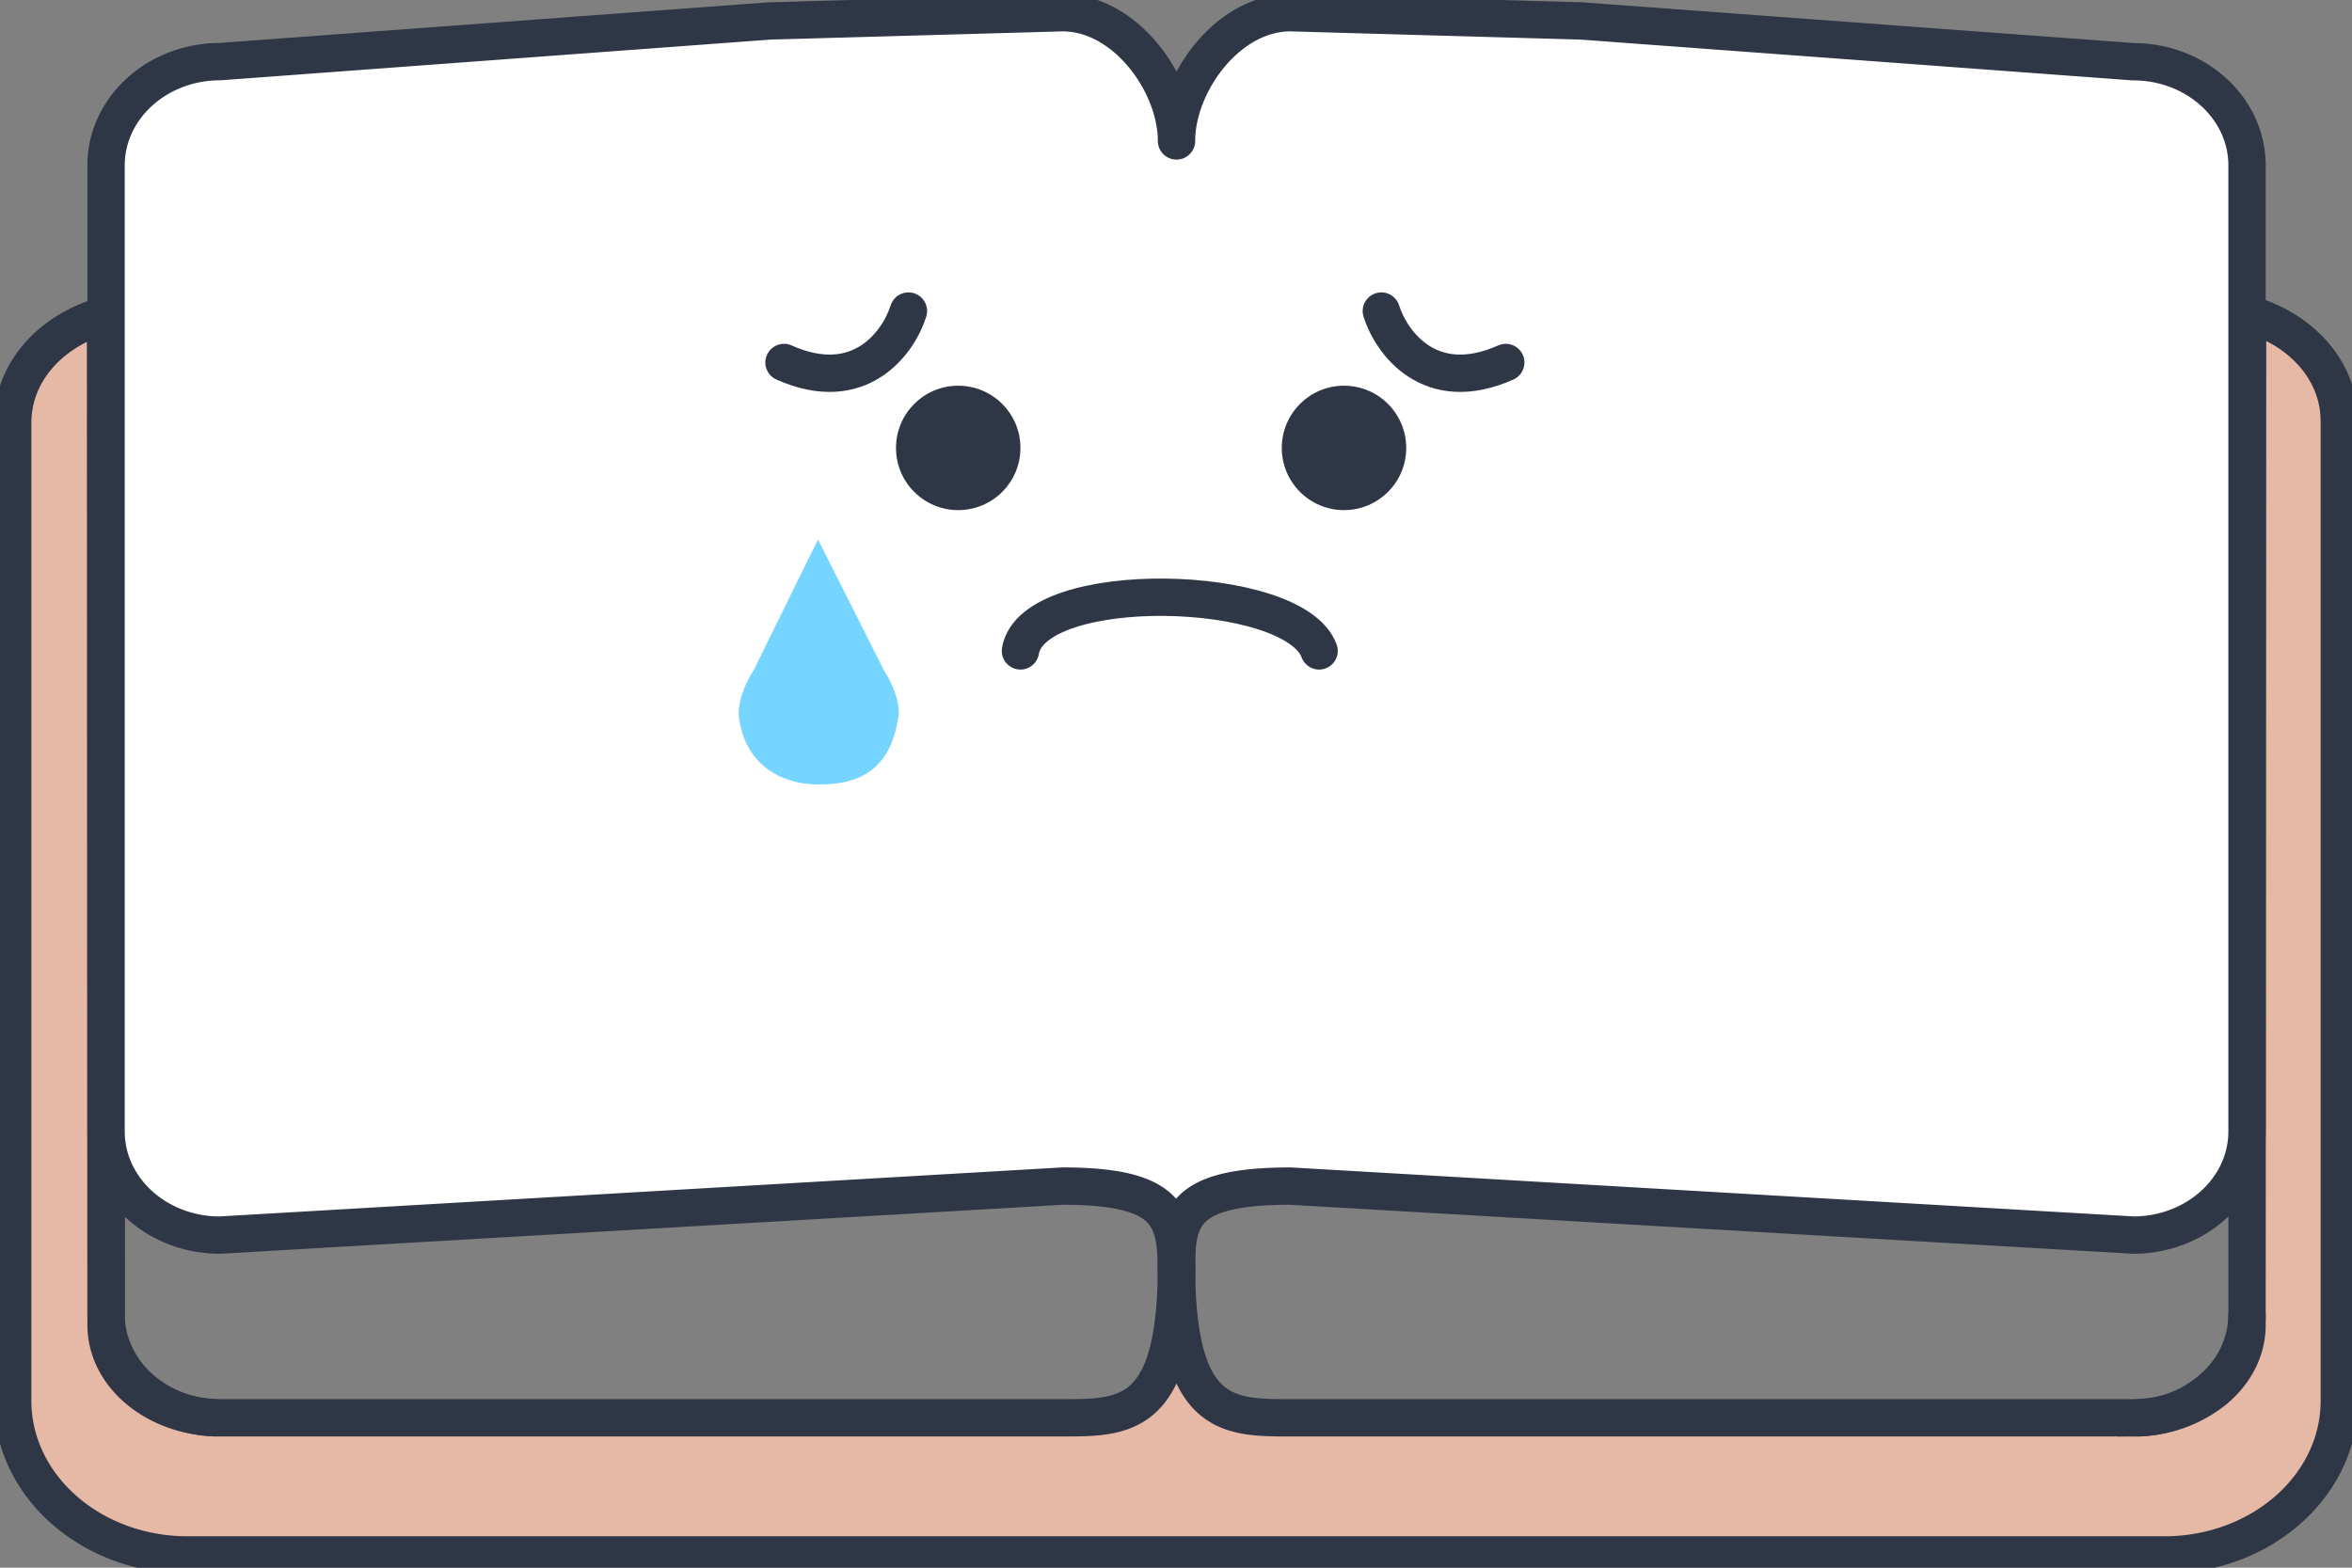 <svg width="189" height="126" fill="none" xmlns="http://www.w3.org/2000/svg"><rect width="100%" height="100%" fill="#808080" stroke="none"/><g clip-path="url(#a)"><path d="M94.542 63.49v38.192M94.542 102.933v-.157" stroke="#2F3645" stroke-width="3" stroke-miterlimit="10" stroke-linecap="round"/><path d="m180.567 102.809.039-77.583c4.262 1.202 7.194 4.417 7.365 8.275 0 .165.01.327.01.494v78.587c0 6.846-6.299 12.395-14.065 12.395H15.086c-7.77 0-14.065-5.551-14.065-12.395V33.886c.045-3.994 3.054-7.358 7.465-8.57l.038 80.306v.871c0 4.065 3.97 7.355 8.917 7.46h67.947c4.96 0 8.996 0 9.15-11.583v.405-1.096c0 12.274 4.097 12.274 9.152 12.274h67.959a10.231 10.231 0 0 0 6.235-2.184c1.656-1.35 2.681-3.209 2.681-5.276v-2.458" fill="#E6B9A6"/><path d="m180.567 102.809.039-77.583c4.262 1.202 7.194 4.417 7.365 8.275 0 .165.01.327.01.494v78.587c0 6.846-6.299 12.395-14.065 12.395H15.086c-7.77 0-14.065-5.551-14.065-12.395V33.886c.045-3.994 3.054-7.358 7.465-8.57l.038 80.306v.871c0 4.065 3.97 7.355 8.917 7.46h67.947c4.96 0 8.996 0 9.15-11.583v.405-1.096c0 12.274 4.097 12.274 9.152 12.274h67.959a10.231 10.231 0 0 0 6.235-2.184c1.656-1.35 2.681-3.209 2.681-5.276v-2.458M180.565 25.226v78.809" stroke="#2F3645" stroke-width="3" stroke-miterlimit="10"/><path d="M180.565 105.622a7.8 7.8 0 0 1-1.764 4.921c-.022.03-.045.057-.066.083a9.48 9.48 0 0 1-3.185 2.435 9.439 9.439 0 0 1-3.901.896M94.541 101.682v.567a.05.05 0 0 0 0 .025v.099M17.434 113.953c-4.946-.116-8.91-3.8-8.91-8.331V25.315" stroke="#2F3645" stroke-width="3" stroke-miterlimit="10"/><path d="M180.565 13.296v77.64c0 4.601-4.098 8.332-9.153 8.332l-67.717-3.938c-8.218 0-9.09 2.24-9.153 6.033v.885a.054.054 0 0 0 0 .026v.289-.214c-.045-4.352-.322-7.02-9.15-7.02l-67.721 3.94c-5.055 0-9.147-3.732-9.147-8.334V13.296c0-4.604 4.098-8.343 9.164-8.343l44.165-3.27 23.535-.662c5.055 0 9.153 5.703 9.153 10.305 0-4.602 4.099-10.305 9.154-10.305l23.397.663 44.327 3.277c5.048 0 9.146 3.731 9.146 8.335z" fill="#fff" stroke="#2F3645" stroke-width="3" stroke-linejoin="round"/><path d="M111 25c.789 2.513 3.895 6.857 10 4.134M73 25c-.79 2.513-3.895 6.857-10 4.134M82 52.315c1-6 22-5.5 24 0" stroke="#2F3645" stroke-width="3" stroke-linecap="round"/><circle cx="77" cy="36" r="5" fill="#2F3645"/><circle cx="108" cy="36" r="5" fill="#2F3645"/><path fill-rule="evenodd" clip-rule="evenodd" d="m65.731 43.357 5.25 10.416h-.013c.788 1.192 1.257 2.501 1.263 3.551-.532 4.232-2.786 5.709-6.343 5.73-3.556.023-6.19-1.998-6.536-5.65-.006-1.05.449-2.366 1.225-3.567l5.154-10.48z" fill="#76D5FF"/></g><defs><clipPath id="a"><path fill="#fff" d="M0 0h189v126H0z"/></clipPath></defs></svg>